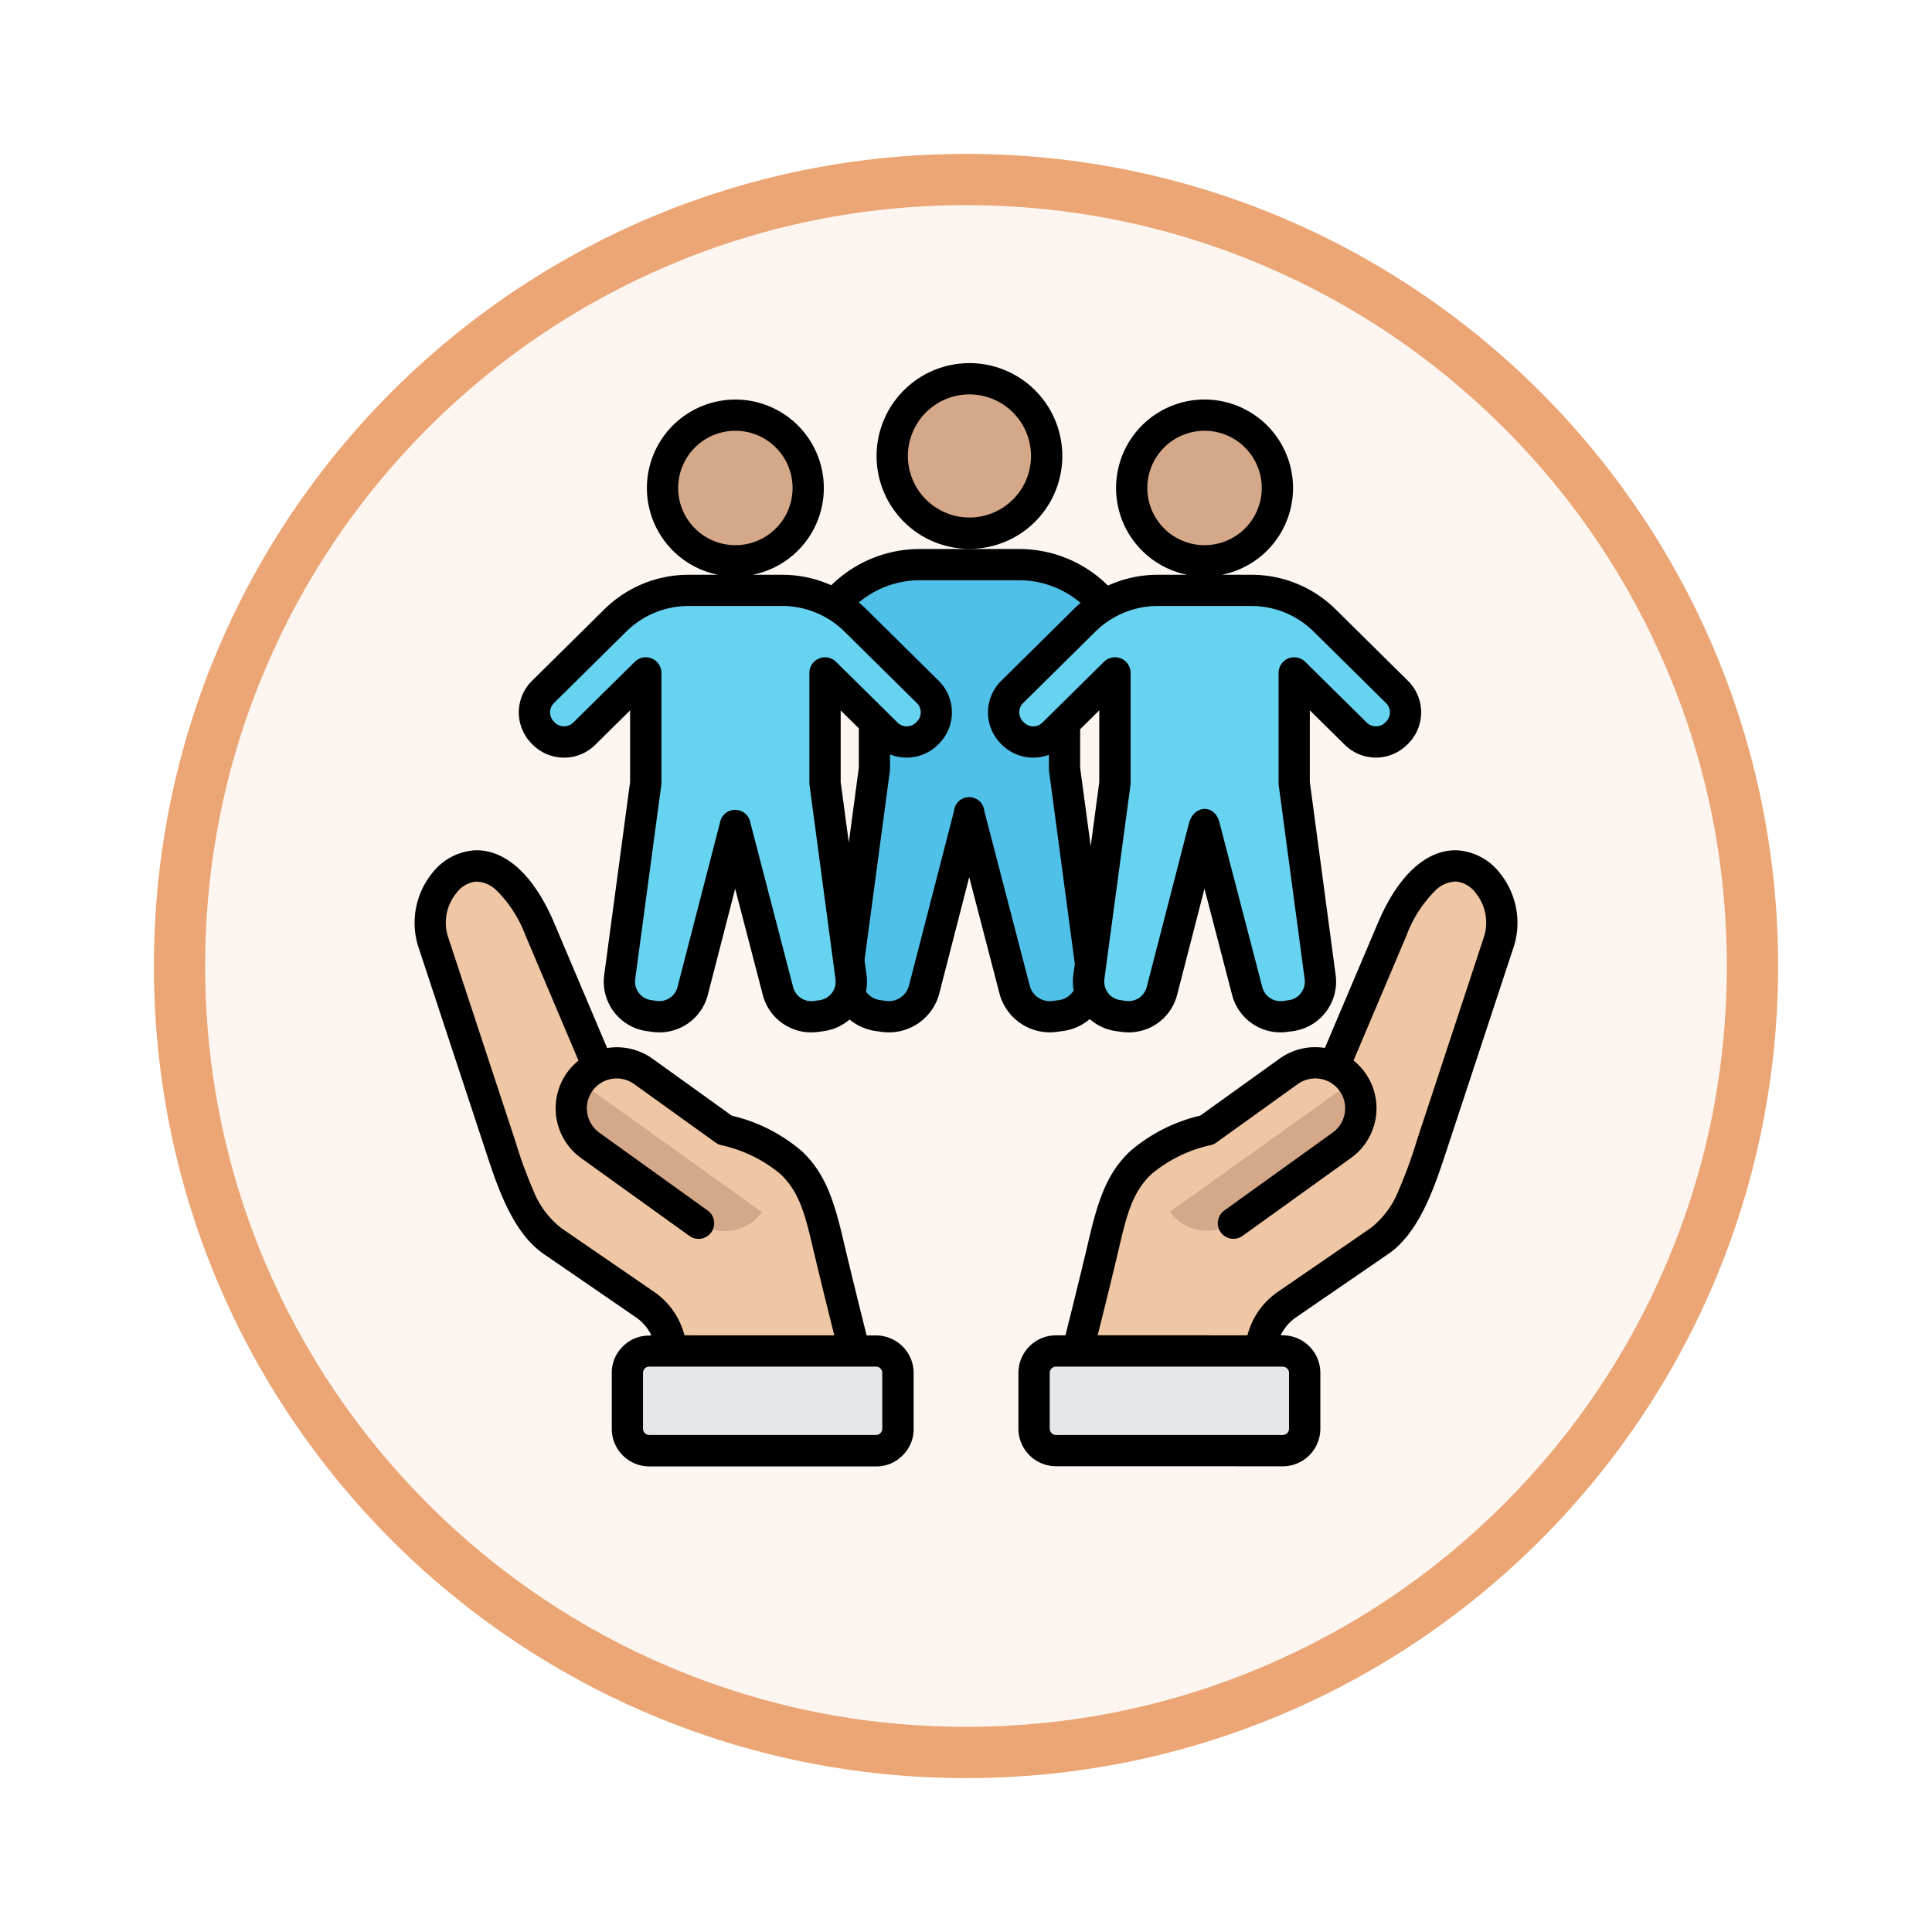 <svg xmlns="http://www.w3.org/2000/svg" xmlns:xlink="http://www.w3.org/1999/xlink" width="113" height="113" viewBox="0 0 113 113">
  <defs>
    <filter id="Trazado_982547" x="0" y="0" width="113" height="113" filterUnits="userSpaceOnUse">
      <feOffset dy="3" input="SourceAlpha"/>
      <feGaussianBlur stdDeviation="3" result="blur"/>
      <feFlood flood-opacity="0.161"/>
      <feComposite operator="in" in2="blur"/>
      <feComposite in="SourceGraphic"/>
    </filter>
  </defs>
  <g id="Grupo_1224473" data-name="Grupo 1224473" transform="translate(-2311.999 -3015.751)">
    <g id="Grupo_1224213" data-name="Grupo 1224213" transform="translate(2320.999 3021.751)">
      <g id="Grupo_1224085" data-name="Grupo 1224085" transform="translate(0 0)">
        <g id="Grupo_1223184" data-name="Grupo 1223184" transform="translate(0)">
          <g id="Grupo_1211216" data-name="Grupo 1211216">
            <g id="Grupo_1210737" data-name="Grupo 1210737">
              <g id="Grupo_1210537" data-name="Grupo 1210537">
                <g id="Grupo_1164202" data-name="Grupo 1164202">
                  <g id="Grupo_1158168" data-name="Grupo 1158168">
                    <g id="Grupo_1152576" data-name="Grupo 1152576">
                      <g id="Grupo_1148633" data-name="Grupo 1148633">
                        <g id="Grupo_1148525" data-name="Grupo 1148525">
                          <g transform="matrix(1, 0, 0, 1, -9, -6)" filter="url(#Trazado_982547)">
                            <g id="Trazado_982547-2" data-name="Trazado 982547" transform="translate(9 6)" fill="#fcf5f0">
                              <path d="M 47.5 93.5 C 41.289 93.5 35.265 92.284 29.595 89.886 C 24.118 87.569 19.198 84.252 14.973 80.027 C 10.748 75.802 7.431 70.882 5.114 65.405 C 2.716 59.735 1.5 53.711 1.5 47.5 C 1.5 41.289 2.716 35.265 5.114 29.595 C 7.431 24.118 10.748 19.198 14.973 14.973 C 19.198 10.748 24.118 7.431 29.595 5.114 C 35.265 2.716 41.289 1.5 47.5 1.5 C 53.711 1.5 59.735 2.716 65.405 5.114 C 70.882 7.431 75.802 10.748 80.027 14.973 C 84.252 19.198 87.569 24.118 89.886 29.595 C 92.284 35.265 93.5 41.289 93.5 47.5 C 93.5 53.711 92.284 59.735 89.886 65.405 C 87.569 70.882 84.252 75.802 80.027 80.027 C 75.802 84.252 70.882 87.569 65.405 89.886 C 59.735 92.284 53.711 93.5 47.5 93.5 Z" stroke="none"/>
                              <path d="M 47.5 3 C 41.491 3 35.664 4.176 30.18 6.496 C 24.881 8.737 20.122 11.946 16.034 16.034 C 11.946 20.122 8.737 24.881 6.496 30.18 C 4.176 35.664 3 41.491 3 47.5 C 3 53.509 4.176 59.336 6.496 64.82 C 8.737 70.119 11.946 74.878 16.034 78.966 C 20.122 83.054 24.881 86.263 30.18 88.504 C 35.664 90.824 41.491 92 47.5 92 C 53.509 92 59.336 90.824 64.82 88.504 C 70.119 86.263 74.878 83.054 78.966 78.966 C 83.054 74.878 86.263 70.119 88.504 64.82 C 90.824 59.336 92 53.509 92 47.5 C 92 41.491 90.824 35.664 88.504 30.18 C 86.263 24.881 83.054 20.122 78.966 16.034 C 74.878 11.946 70.119 8.737 64.82 6.496 C 59.336 4.176 53.509 3 47.5 3 M 47.5 -7.62939453125e-06 C 73.734 -7.62939453125e-06 95 21.266 95 47.5 C 95 73.734 73.734 95 47.5 95 C 21.266 95 -7.62939453125e-06 73.734 -7.62939453125e-06 47.5 C -7.62939453125e-06 21.266 21.266 -7.62939453125e-06 47.5 -7.62939453125e-06 Z" stroke="none" fill="#eca675"/>
                            </g>
                          </g>
                        </g>
                      </g>
                    </g>
                  </g>
                </g>
              </g>
            </g>
          </g>
        </g>
      </g>
    </g>
    <g id="empowering_18312396" transform="translate(2328.219 3028.99)">
      <g id="Grupo_1224472" data-name="Grupo 1224472" transform="translate(8.933 8.919)">
        <g id="Grupo_1224470" data-name="Grupo 1224470" transform="translate(6.107 0)">
          <path id="Trazado_1180488" data-name="Trazado 1180488" d="M168.04,110.2v-6.829l-3.814,3.769a1.781,1.781,0,0,1-2.519-.015l-.054-.055a1.781,1.781,0,0,1,.015-2.519l4.486-4.434a6.458,6.458,0,0,1,4.54-1.865h5.815a6.458,6.458,0,0,1,4.54,1.865l4.486,4.434a1.781,1.781,0,0,1,.015,2.519l-.054.055a1.781,1.781,0,0,1-2.519.015l-3.813-3.769V110.2l1.614,12.037a2.129,2.129,0,0,1-1.827,2.392l-.36.048a2.129,2.129,0,0,1-2.343-1.574l-2.657-10.214h0L170.953,123.1a2.129,2.129,0,0,1-2.344,1.578l-.356-.048a2.129,2.129,0,0,1-1.827-2.392L168.04,110.2Z" transform="translate(-148.158 -87.386)" fill="#4fc0e8" fill-rule="evenodd"/>
          <circle id="Elipse_14747" data-name="Elipse 14747" cx="4.518" cy="4.518" r="4.518" transform="translate(20.924)" fill="#d5a889"/>
          <path id="Trazado_1180489" data-name="Trazado 1180489" d="M278.364,121.065v-6.44l-3.6,3.554a1.68,1.68,0,0,1-2.376-.014l-.051-.052a1.68,1.68,0,0,1,.014-2.376l4.23-4.181a6.089,6.089,0,0,1,4.281-1.759h5.483a6.09,6.09,0,0,1,4.281,1.759l4.23,4.181a1.68,1.68,0,0,1,.014,2.376l-.051.052a1.68,1.68,0,0,1-2.376.014l-3.6-3.554v6.44l1.522,11.351a2.007,2.007,0,0,1-1.723,2.256l-.339.045a2.007,2.007,0,0,1-2.209-1.484L283.6,123.6h0l-2.484,9.627a2.007,2.007,0,0,1-2.21,1.488l-.336-.045a2.007,2.007,0,0,1-1.723-2.256l1.522-11.351Z" transform="translate(-244.415 -97.421)" fill="#66d4f1" fill-rule="evenodd"/>
          <circle id="Elipse_14748" data-name="Elipse 14748" cx="4.26" cy="4.26" r="4.26" transform="translate(34.932 2.127)" fill="#d5a889"/>
          <path id="Trazado_1180490" data-name="Trazado 1180490" d="M68.266,121.065v-6.44l-3.6,3.554a1.68,1.68,0,0,1-2.376-.014l-.051-.052a1.68,1.68,0,0,1,.014-2.376l4.23-4.181a6.089,6.089,0,0,1,4.281-1.759h5.483a6.09,6.09,0,0,1,4.281,1.759l4.23,4.181a1.68,1.68,0,0,1,.014,2.376l-.051.052a1.68,1.68,0,0,1-2.376.014l-3.6-3.554v6.44l1.522,11.351a2.007,2.007,0,0,1-1.723,2.256l-.339.045A2.007,2.007,0,0,1,76,133.233L73.5,123.6h0l-2.484,9.627a2.007,2.007,0,0,1-2.21,1.488l-.336-.045a2.007,2.007,0,0,1-1.723-2.256l1.522-11.351Z" transform="translate(-61.758 -97.421)" fill="#66d4f1" fill-rule="evenodd"/>
          <circle id="Elipse_14749" data-name="Elipse 14749" cx="4.26" cy="4.26" r="4.26" transform="translate(7.491 2.127)" fill="#d5a889"/>
        </g>
        <g id="Grupo_1224471" data-name="Grupo 1224471" transform="translate(0 28.501)">
          <path id="Trazado_1180491" data-name="Trazado 1180491" d="M38.255,255.344c.633,2.669,1.311,5.324,1.981,7.979H29.573l-.526-2.2a3.551,3.551,0,0,0-1.5-2.173l-5.369-3.677c-1.7-1.166-2.444-3.728-3.066-5.6l-3.954-11.933c-1.04-3.14,3.269-7.649,6.25-.659l3.421,8.016a2.667,2.667,0,0,1,2.632.263l4.773,3.414c4.565,1.244,5.228,3.243,6.02,6.576Z" transform="translate(-15 -233.363)" fill="#efc7a4" fill-rule="evenodd"/>
          <path id="Trazado_1180492" data-name="Trazado 1180492" d="M78.741,329.759,89.4,337.39a2.667,2.667,0,0,1-3.71.615l-6.339-4.536A2.664,2.664,0,0,1,78.741,329.759Z" transform="translate(-69.985 -317.152)" fill="#d5a889" fill-rule="evenodd"/>
          <path id="Trazado_1180493" data-name="Trazado 1180493" d="M103.353,451.608l0,3.258a1.285,1.285,0,0,0,1.285,1.281q6.626.006,13.255,0a1.283,1.283,0,0,0,1.285-1.289l0-3.258a1.285,1.285,0,0,0-1.285-1.281q-6.626-.006-13.255,0a1.283,1.283,0,0,0-1.285,1.289Z" transform="translate(-91.813 -421.967)" fill="#e4e8eb"/>
          <path id="Trazado_1180494" data-name="Trazado 1180494" d="M303.765,255.208c-.629,2.666-1.307,5.321-1.981,7.979h10.663l.529-2.2a3.529,3.529,0,0,1,1.5-2.177l5.369-3.677c1.7-1.166,2.447-3.728,3.069-5.6l3.951-11.93c1.044-3.143-3.269-7.653-6.25-.663l-3.417,8.02a2.663,2.663,0,0,0-2.636.259l-4.769,3.414C305.22,249.872,304.557,251.872,303.765,255.208Z" transform="translate(-264.326 -233.241)" fill="#efc7a4" fill-rule="evenodd"/>
          <path id="Trazado_1180495" data-name="Trazado 1180495" d="M357.008,329.617l-10.663,7.631a2.664,2.664,0,0,0,3.71.615l6.339-4.536A2.667,2.667,0,0,0,357.008,329.617Z" transform="translate(-303.067 -317.029)" fill="#d5a889" fill-rule="evenodd"/>
          <path id="Trazado_1180496" data-name="Trazado 1180496" d="M301.288,451.491l0,3.258A1.288,1.288,0,0,1,300,456.034H286.741a1.29,1.29,0,0,1-1.285-1.285l0-3.262a1.285,1.285,0,0,1,1.285-1.281H300a1.283,1.283,0,0,1,1.285,1.285Z" transform="translate(-250.131 -421.868)" fill="#e4e8eb"/>
        </g>
      </g>
      <path id="Trazado_1180497" data-name="Trazado 1180497" d="M21.876,64.863a2.663,2.663,0,0,0-.927-1.072L15.576,60.1c-1.857-1.276-2.738-4.037-3.413-6.088L8.221,42.054h0a4.625,4.625,0,0,1,.806-4.186,3.436,3.436,0,0,1,2.5-1.372c1.424-.07,3.255.916,4.673,4.264l3.092,7.3a3.57,3.57,0,0,1,2.652.623h0l4.641,3.334a9.668,9.668,0,0,1,4.089,2.072c1.381,1.288,1.9,2.946,2.419,5.157.443,1.878.907,3.751,1.375,5.623h.549a2.2,2.2,0,0,1,2.2,2.2l0,3.258h0a2.134,2.134,0,0,1-.637,1.552l-.01.01a2.139,2.139,0,0,1-1.552.641h0q-5.253,0-10.508,0l-.024,0,0,0H21.762a2.2,2.2,0,0,1-2.2-2.194l0-3.262h0a2.133,2.133,0,0,1,.637-1.549l0,0a2.122,2.122,0,0,1,1.557-.645Zm10.7,0c-.433-1.732-.86-3.465-1.27-5.2-.425-1.8-.761-3.19-1.887-4.24a8.122,8.122,0,0,0-3.486-1.69.915.915,0,0,1-.291-.139l-4.772-3.428a1.751,1.751,0,0,0-2.44.4l0,0a1.755,1.755,0,0,0,.4,2.441l6.342,4.557a.914.914,0,1,1-1.067,1.485l-6.342-4.558h0a3.589,3.589,0,0,1-.816-4.992,3.543,3.543,0,0,1,.668-.706l-3.1-7.32a7.305,7.305,0,0,0-1.661-2.6,1.763,1.763,0,0,0-1.239-.547,1.621,1.621,0,0,0-1.153.683,2.741,2.741,0,0,0-.5,2.476L13.9,53.44h0a27.074,27.074,0,0,0,1.085,2.977,5.216,5.216,0,0,0,1.626,2.175l5.372,3.691a4.412,4.412,0,0,1,1.83,2.579Zm2.434,1.829H21.759a.361.361,0,0,0-.263.109.365.365,0,0,0-.107.261l0,3.261h0a.369.369,0,0,0,.37.367q6.625,0,13.254,0a.369.369,0,0,0,.37-.374l0-3.257h0A.371.371,0,0,0,35.013,66.692Zm-1.542-20.3a2.921,2.921,0,0,1-1.517.68l-.339.045a2.921,2.921,0,0,1-3.216-2.16l-1.617-6.218-1.6,6.212a2.921,2.921,0,0,1-3.217,2.166l-.336-.045a2.921,2.921,0,0,1-2.507-3.284L20.633,32.5v-4.19l-2.039,2.015a2.594,2.594,0,0,1-3.669-.021l-.051-.052a2.594,2.594,0,0,1,.021-3.669l4.23-4.181a7,7,0,0,1,4.924-2.023H25.78a5.174,5.174,0,1,1,2.022,0h1.731a7,7,0,0,1,2.867.614,7.372,7.372,0,0,1,5.175-2.121h5.815A7.372,7.372,0,0,1,48.572,21l.011.011a7,7,0,0,1,2.908-.632h1.731a5.175,5.175,0,1,1,2.021,0h1.731A7,7,0,0,1,61.9,22.4l4.23,4.181a2.594,2.594,0,0,1,.021,3.669L66.1,30.3a2.594,2.594,0,0,1-3.669.021L60.39,28.307V32.5L61.9,43.787A2.922,2.922,0,0,1,59.4,47.071l-.339.045a2.922,2.922,0,0,1-3.216-2.16l-1.617-6.218-1.6,6.212A2.922,2.922,0,0,1,49.4,47.116l-.336-.045a2.921,2.921,0,0,1-1.546-.706,3.044,3.044,0,0,1-1.572.7l-.36.048a3.043,3.043,0,0,1-3.349-2.25l-1.769-6.8L38.72,44.859a3.043,3.043,0,0,1-3.351,2.256l-.356-.048a3.043,3.043,0,0,1-1.542-.677ZM34.01,22q.231.192.446.4l4.23,4.181a2.594,2.594,0,0,1,.021,3.669l-.051.052a2.6,2.6,0,0,1-2.82.581v.849a.9.9,0,0,1-.008.121l-1.483,11.06.117.874a2.92,2.92,0,0,1-.033.97l.023.031a1.215,1.215,0,0,0,.8.467l.356.048a1.214,1.214,0,0,0,1.337-.9l2.634-10.209a.889.889,0,0,1,1.771,0l2.657,10.214a1.214,1.214,0,0,0,1.336.9l.36-.048a1.213,1.213,0,0,0,.873-.568,2.917,2.917,0,0,1-.019-.9l.087-.651L45.136,31.853a.9.9,0,0,1-.008-.121v-.826a2.6,2.6,0,0,1-2.761-.6l-.051-.052a2.594,2.594,0,0,1,.021-3.669l4.23-4.181q.2-.2.416-.379A5.543,5.543,0,0,0,43.389,20.7H37.574A5.544,5.544,0,0,0,34.01,22Zm0,7.358-1.059-1.046V32.5l.474,3.535.585-4.362ZM48.475,43.276l-.1.754a1.093,1.093,0,0,0,.938,1.228l.336.045a1.093,1.093,0,0,0,1.2-.81l2.484-9.627c.314-1.048,1.509-1.064,1.771,0L57.611,44.5a1.093,1.093,0,0,0,1.2.808l.339-.046a1.093,1.093,0,0,0,.938-1.228L58.57,32.68a.922.922,0,0,1-.008-.121v-6.44a.914.914,0,0,1,1.557-.65l3.6,3.554a.766.766,0,0,0,1.083-.006l.051-.052a.766.766,0,0,0-.006-1.083L60.612,23.7a5.175,5.175,0,0,0-3.638-1.495H51.491A5.175,5.175,0,0,0,47.853,23.7l-4.23,4.181a.766.766,0,0,0-.006,1.083l.051.052a.766.766,0,0,0,1.083.006l3.6-3.554a.914.914,0,0,1,1.557.65v6.44a.92.92,0,0,1-.008.121L48.48,43.24c0,.012,0,.024,0,.036Zm-.9-7.02.5-3.759v-4.19l-1.119,1.106v2.258ZM25.893,34.866a.9.9,0,0,1,1.771,0L30.17,44.5a1.093,1.093,0,0,0,1.2.808l.339-.046a1.093,1.093,0,0,0,.938-1.228L31.128,32.68a.9.9,0,0,1-.008-.121v-6.44a.914.914,0,0,1,1.557-.65l3.6,3.554a.766.766,0,0,0,1.083-.006l.051-.052a.765.765,0,0,0-.006-1.083L33.171,23.7a5.175,5.175,0,0,0-3.638-1.495H24.049A5.175,5.175,0,0,0,20.411,23.7l-4.23,4.181a.766.766,0,0,0-.006,1.083l.051.052a.766.766,0,0,0,1.083.006l3.6-3.554a.914.914,0,0,1,1.557.65v6.44a.921.921,0,0,1-.008.121L20.932,44.03a1.093,1.093,0,0,0,.938,1.228l.336.045a1.093,1.093,0,0,0,1.2-.81Zm.9-22.91A3.346,3.346,0,1,0,30.137,15.3,3.347,3.347,0,0,0,26.791,11.956Zm27.442,0A3.346,3.346,0,1,0,57.578,15.3,3.348,3.348,0,0,0,54.232,11.956Zm1.823,60.563q-5.256,0-10.512,0h0a2.2,2.2,0,0,1-2.2-2.2h0l0-3.257a2.2,2.2,0,0,1,2.2-2.2h.55c.469-1.872.933-3.744,1.374-5.622h0c.522-2.211,1.039-3.869,2.422-5.157a9.676,9.676,0,0,1,4.09-2.071l4.64-3.333a3.563,3.563,0,0,1,2.65-.624l3.092-7.295c1.418-3.348,3.249-4.334,4.673-4.264a3.436,3.436,0,0,1,2.5,1.372,4.625,4.625,0,0,1,.806,4.186L68.4,54.012h0c-.678,2.05-1.559,4.811-3.416,6.087l-5.372,3.691a2.663,2.663,0,0,0-.927,1.072h.12a2.2,2.2,0,0,1,2.2,2.2h0l0,3.261a2.2,2.2,0,0,1-2.2,2.2H56.084l0,0ZM58.8,66.692H45.546a.371.371,0,0,0-.37.37h0l0,3.257a.375.375,0,0,0,.37.374q6.631-.005,13.258,0a.369.369,0,0,0,.37-.367h0l0-3.261a.357.357,0,0,0-.11-.261l0,0a.347.347,0,0,0-.256-.105Zm-2.059-1.829a4.414,4.414,0,0,1,1.83-2.579l5.372-3.691a5.222,5.222,0,0,0,1.627-2.175,27.427,27.427,0,0,0,1.088-2.978L70.6,41.482a2.741,2.741,0,0,0-.5-2.477,1.621,1.621,0,0,0-1.153-.683,1.763,1.763,0,0,0-1.239.547,7.305,7.305,0,0,0-1.661,2.6l-3.1,7.319a3.577,3.577,0,0,1-.15,5.7l-6.342,4.558a.914.914,0,1,1-1.067-1.485l6.342-4.558h0a1.753,1.753,0,0,0,.4-2.44h0a1.753,1.753,0,0,0-2.44-.4h0l-4.772,3.428a.915.915,0,0,1-.291.139,8.133,8.133,0,0,0-3.487,1.69c-1.126,1.049-1.464,2.438-1.889,4.239-.408,1.738-.836,3.471-1.269,5.2ZM40.482,8a5.432,5.432,0,1,1-5.432,5.432A5.435,5.435,0,0,1,40.482,8Zm0,1.829a3.6,3.6,0,1,0,3.6,3.6A3.605,3.605,0,0,0,40.482,9.829Z" transform="translate(0 0)" fill-rule="evenodd"/>
    </g>
  </g>
</svg>

